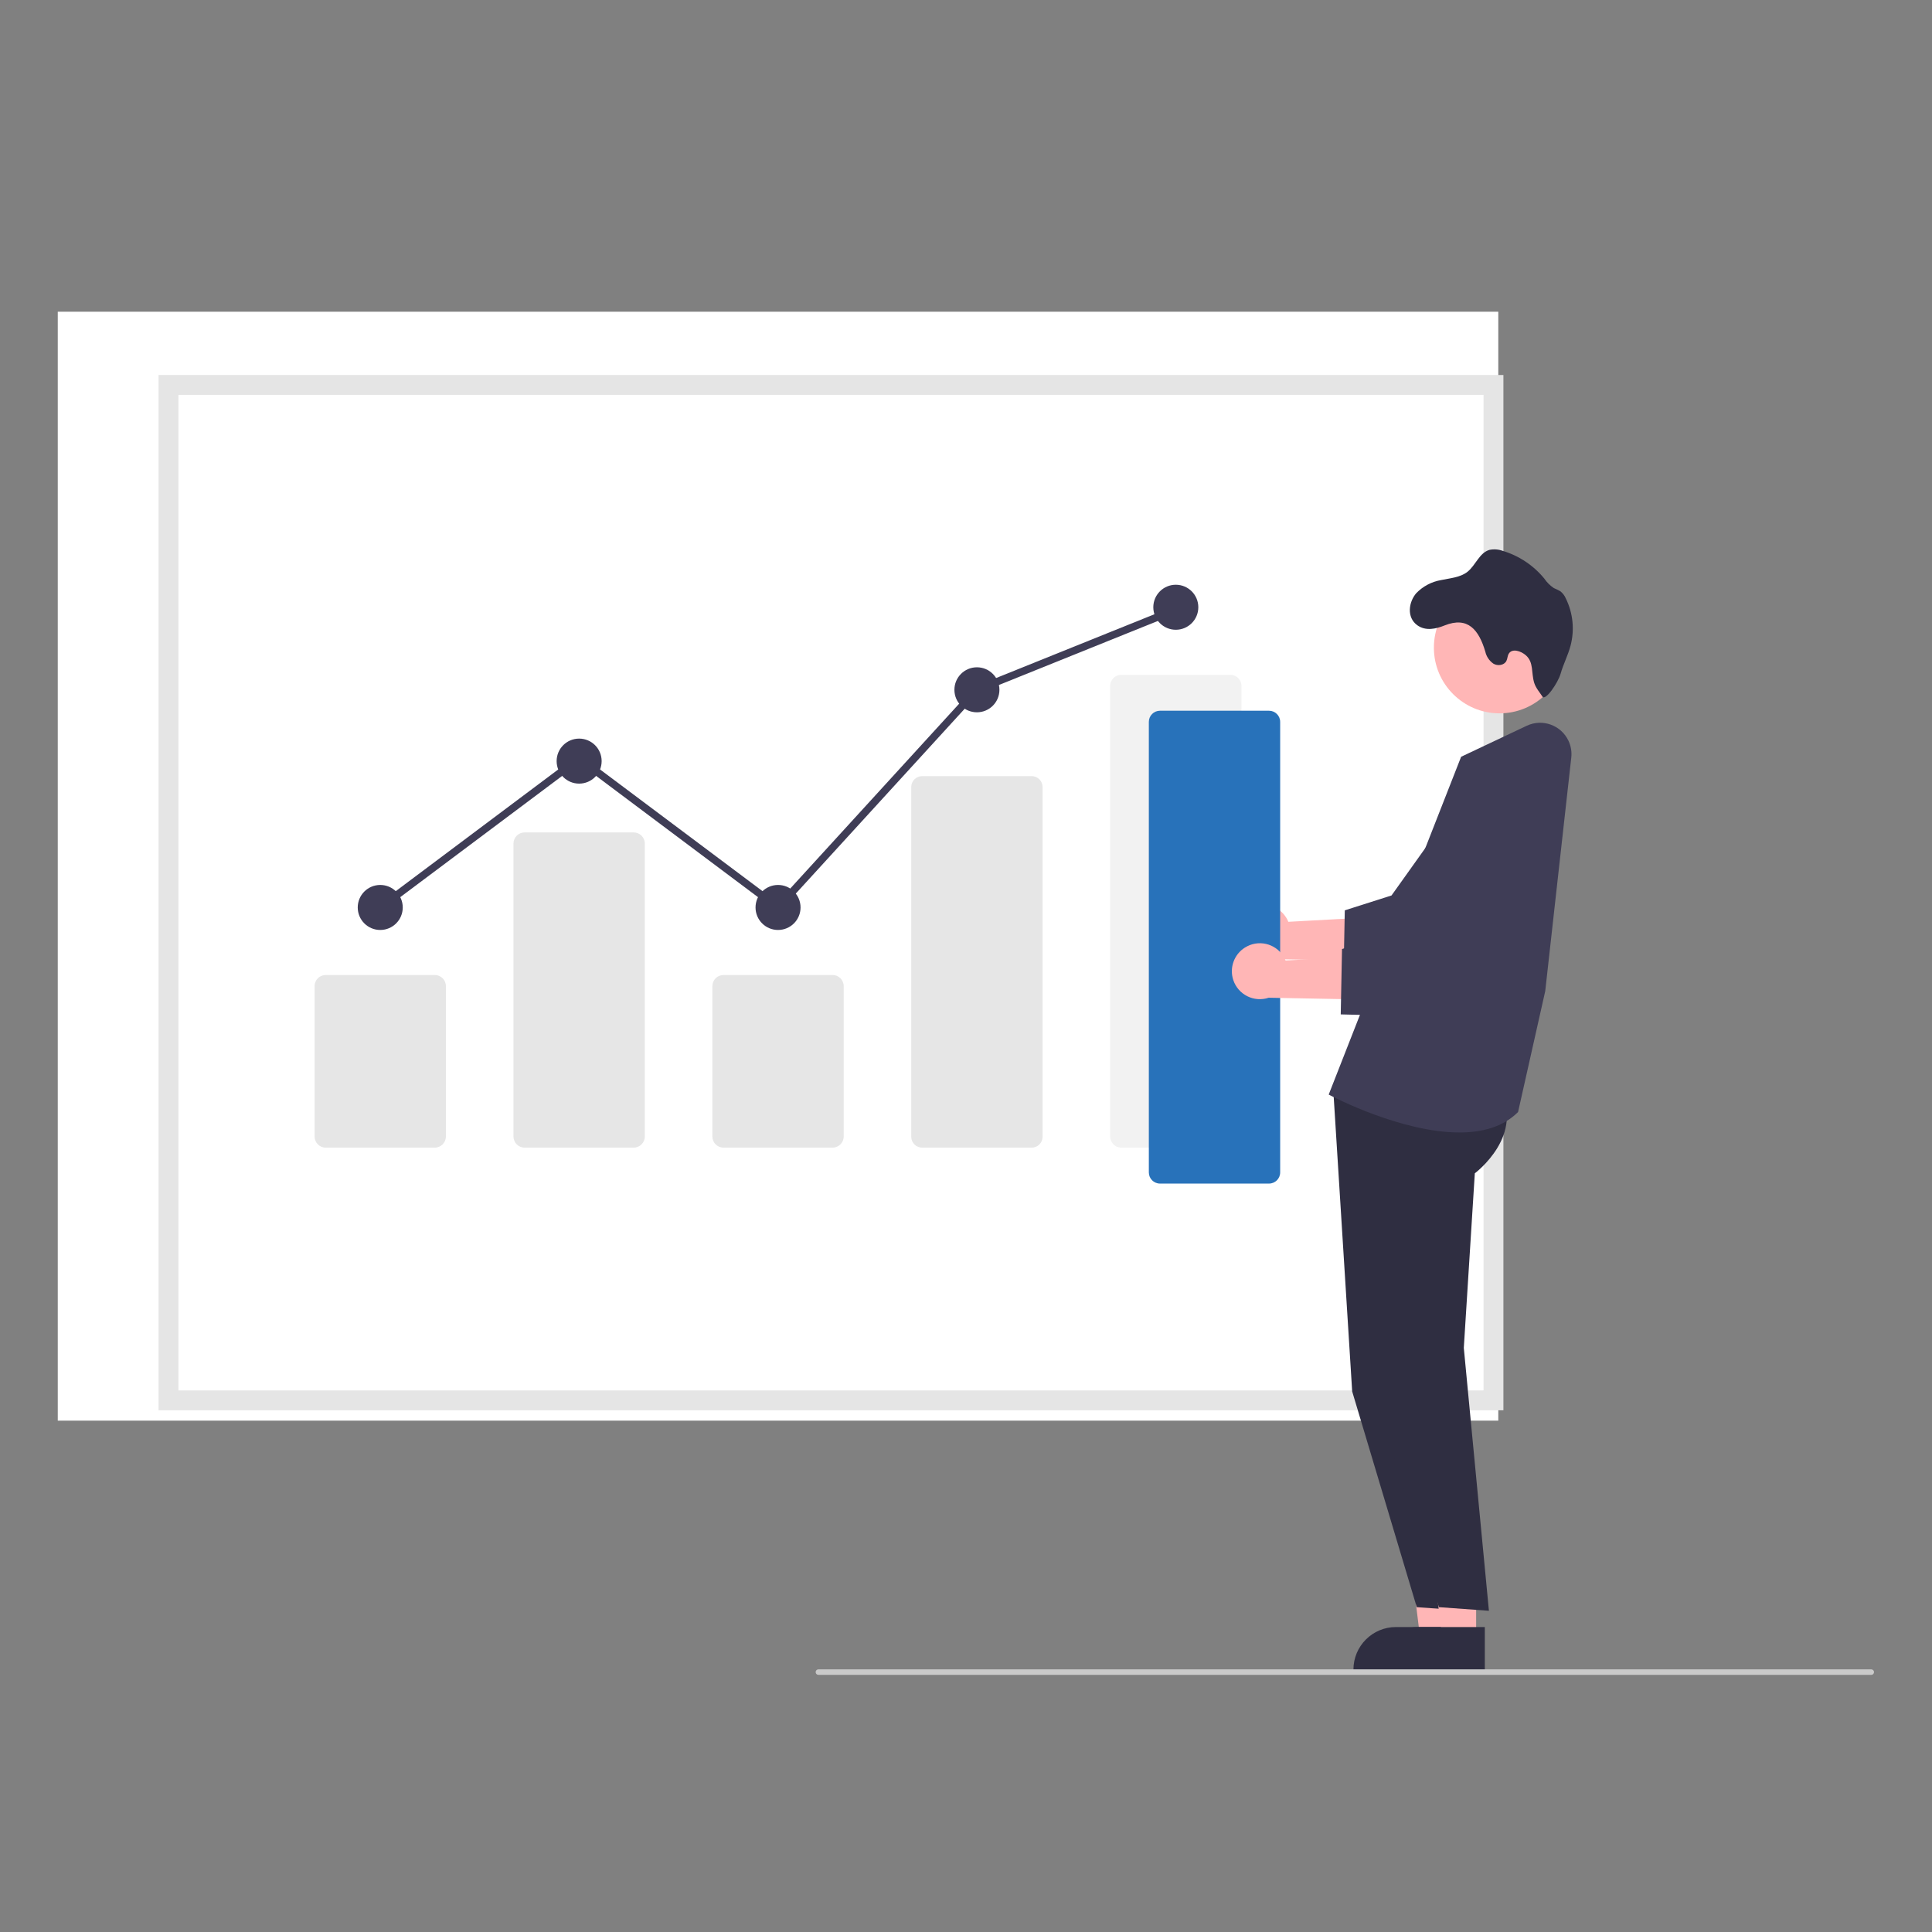 <?xml version="1.0" encoding="UTF-8"?><svg id="Layer_1" xmlns="http://www.w3.org/2000/svg" viewBox="0 0 800 800"><rect x="0" y="0" width="800" height="800" fill="#808080" stroke="none"/><defs><style>.cls-1{fill:#ffb6b6;}.cls-2{fill:#2f2e41;}.cls-3{fill:#fff;}.cls-4{fill:#cacaca;}.cls-5{fill:#3f3d56;}.cls-6{fill:#2872ba;}.cls-7{fill:#e6e6e6;}.cls-8{fill:#e5e5e5;}.cls-9{fill:#f2f2f2;}</style></defs><path class="cls-3" d="M620.41,588.26H23.92V129.08H620.41v459.18Z"/><path class="cls-8" d="M622.53,583.97H65.65V155.28H622.53v428.69Zm-548.65-8.23H614.3V163.51H73.88v412.23Z"/><path class="cls-7" d="M180.03,475.21h-45.16c-2.55,0-4.61-2.07-4.61-4.61v-62.26c0-2.55,2.07-4.61,4.61-4.61h45.16c2.55,0,4.61,2.07,4.61,4.61v62.26c0,2.55-2.07,4.61-4.61,4.61Z"/><path class="cls-7" d="M262.39,475.21h-45.16c-2.55,0-4.61-2.07-4.61-4.61v-121.3c0-2.55,2.07-4.61,4.61-4.61h45.16c2.55,0,4.61,2.07,4.61,4.61v121.3c0,2.55-2.07,4.61-4.61,4.61Z"/><path class="cls-7" d="M344.75,475.21h-45.16c-2.55,0-4.61-2.07-4.61-4.61v-62.26c0-2.55,2.07-4.61,4.61-4.61h45.16c2.55,0,4.61,2.07,4.61,4.61v62.26c0,2.55-2.07,4.61-4.61,4.61Z"/><path class="cls-7" d="M427.1,475.21h-45.16c-2.49,.05-4.55-1.92-4.61-4.4v-145.03c.06-2.49,2.12-4.46,4.61-4.4h45.16c2.49-.05,4.55,1.92,4.61,4.4v145.03c-.06,2.49-2.12,4.46-4.61,4.4Z"/><path class="cls-9" d="M509.46,475.21h-45.16c-2.55,0-4.61-2.07-4.61-4.61v-186.57c0-2.55,2.07-4.61,4.61-4.61h45.16c2.55,0,4.61,2.07,4.61,4.61v186.57c0,2.55-2.07,4.61-4.61,4.61Z"/><circle class="cls-5" cx="157.45" cy="375.76" r="9.32"/><circle class="cls-5" cx="239.81" cy="315.16" r="9.32"/><circle class="cls-5" cx="322.17" cy="375.76" r="9.32"/><circle class="cls-5" cx="404.52" cy="285.63" r="9.32"/><circle class="cls-5" cx="486.88" cy="251.45" r="9.32"/><polygon class="cls-5" points="322.36 377.85 239.81 316.02 158.38 377 156.52 374.52 239.81 312.13 321.97 373.67 403.62 284.32 403.94 284.19 486.3 251.01 487.46 253.89 405.43 286.94 322.36 377.85"/><polygon class="cls-1" points="602.09 678.3 588.06 678.3 581.38 624.19 602.09 624.19 602.09 678.3"/><path class="cls-2" d="M605.66,691.9h-45.23v-.57c0-9.72,7.88-17.61,17.61-17.61h27.63s0,18.18,0,18.18Z"/><path class="cls-2" d="M551.95,449.28l7.96,126.89,26.74,89.32,20.72,1.5-10.4-108.86,4.56-72.29s21.62-16.12,9.67-35.52l-59.25-1.04Z"/><polygon class="cls-1" points="611.24 678.3 597.21 678.3 590.54 624.19 611.24 624.19 611.24 678.3"/><path class="cls-2" d="M614.82,691.9h-45.23v-.57c0-9.72,7.88-17.61,17.61-17.61h27.63s0,18.18,0,18.18Z"/><path class="cls-2" d="M561.11,449.28l7.96,126.89,26.74,89.32,20.72,1.5-10.4-108.86,4.56-72.29s21.62-16.12,9.67-35.52l-59.25-1.04Z"/><path class="cls-5" d="M604.28,468.93c-23.89,0-52.01-14.6-53.64-15.46l-.45-.24,54.83-139.87,27.15-12.83c6.49-3.07,14.23-.29,17.3,6.2,1.03,2.18,1.43,4.6,1.16,6.99l-10.78,96.67-11.25,50.07-.12,.12c-6.21,6.13-14.89,8.36-24.21,8.36Z"/><path class="cls-1" d="M516.67,376.34c5.37-3.4,12.48-1.81,15.88,3.56,.36,.57,.67,1.18,.93,1.8l40.83-2.23-10.71,18.35-37.13-.7c-6.06,2.02-12.61-1.25-14.64-7.31-1.69-5.07,.31-10.64,4.84-13.48h0Z"/><path class="cls-5" d="M597.24,405.06l-40.92-1.04,.53-27.07,19.35-6.16,31.74-44.51c6.56-9.21,19.35-11.35,28.56-4.79,9.21,6.56,11.35,19.35,4.79,28.56-.22,.31-.45,.62-.69,.92l-43.34,54.09Z"/><circle class="cls-1" cx="620.93" cy="268.19" r="27.19"/><path class="cls-2" d="M586.53,245.54c2.74-2.81,6.31-4.68,10.18-5.34,3.78-.81,7.92-1.06,10.94-3.43,3.43-2.73,4.94-7.93,9.15-9.09,1.83-.37,3.73-.22,5.48,.43,6.73,2.03,12.7,6.01,17.16,11.44,1.05,1.56,2.39,2.9,3.95,3.95,.93,.39,1.84,.84,2.72,1.33,.97,.77,1.73,1.76,2.22,2.89,3.04,6.13,3.74,13.15,1.97,19.76-1.05,3.9-2.95,7.52-4.07,11.44-1.12,3.92-6.31,11.39-7.52,9.54s-2.77-3.58-3.43-5.72c-1.29-4.21-.13-8.44-3.42-11.37-2.04-1.81-5.72-3.02-7.11-.69-.55,.9-.51,2.05-.98,2.99-.93,1.83-3.6,2.2-5.38,1.14-1.71-1.18-2.91-2.96-3.36-4.99-2.67-9.02-7.21-14.69-16.85-10.84-3.59,1.44-7.83,2.41-11.28-.06-4.55-3.25-3.63-9.69-.37-13.4Z"/><path class="cls-6" d="M525.48,490.09h-45.16c-2.55,0-4.61-2.07-4.61-4.61v-186.57c0-2.55,2.07-4.61,4.61-4.61h45.16c2.55,0,4.61,2.07,4.61,4.61v186.57c0,2.55-2.07,4.61-4.61,4.61Z"/><path class="cls-1" d="M515.52,392.36c5.37-3.4,12.48-1.81,15.88,3.56,.36,.57,.67,1.18,.93,1.8l40.83-2.23-10.71,18.35-37.13-.7c-6.06,2.02-12.61-1.25-14.64-7.31-1.69-5.07,.31-10.64,4.84-13.48h0Z"/><path class="cls-5" d="M596.09,421.08l-40.92-1.04,.53-27.07,19.35-6.16,31.74-44.51c6.56-9.21,19.35-11.35,28.56-4.79,9.21,6.56,11.35,19.35,4.79,28.56-.22,.31-.45,.62-.69,.92l-43.34,54.09Z"/><path class="cls-4" d="M774.85,693.53H338.89c-.63,0-1.15-.51-1.15-1.14,0-.63,.51-1.15,1.14-1.15h435.96c.63,0,1.15,.51,1.15,1.14,0,.63-.51,1.15-1.14,1.15h0Z"/></svg>